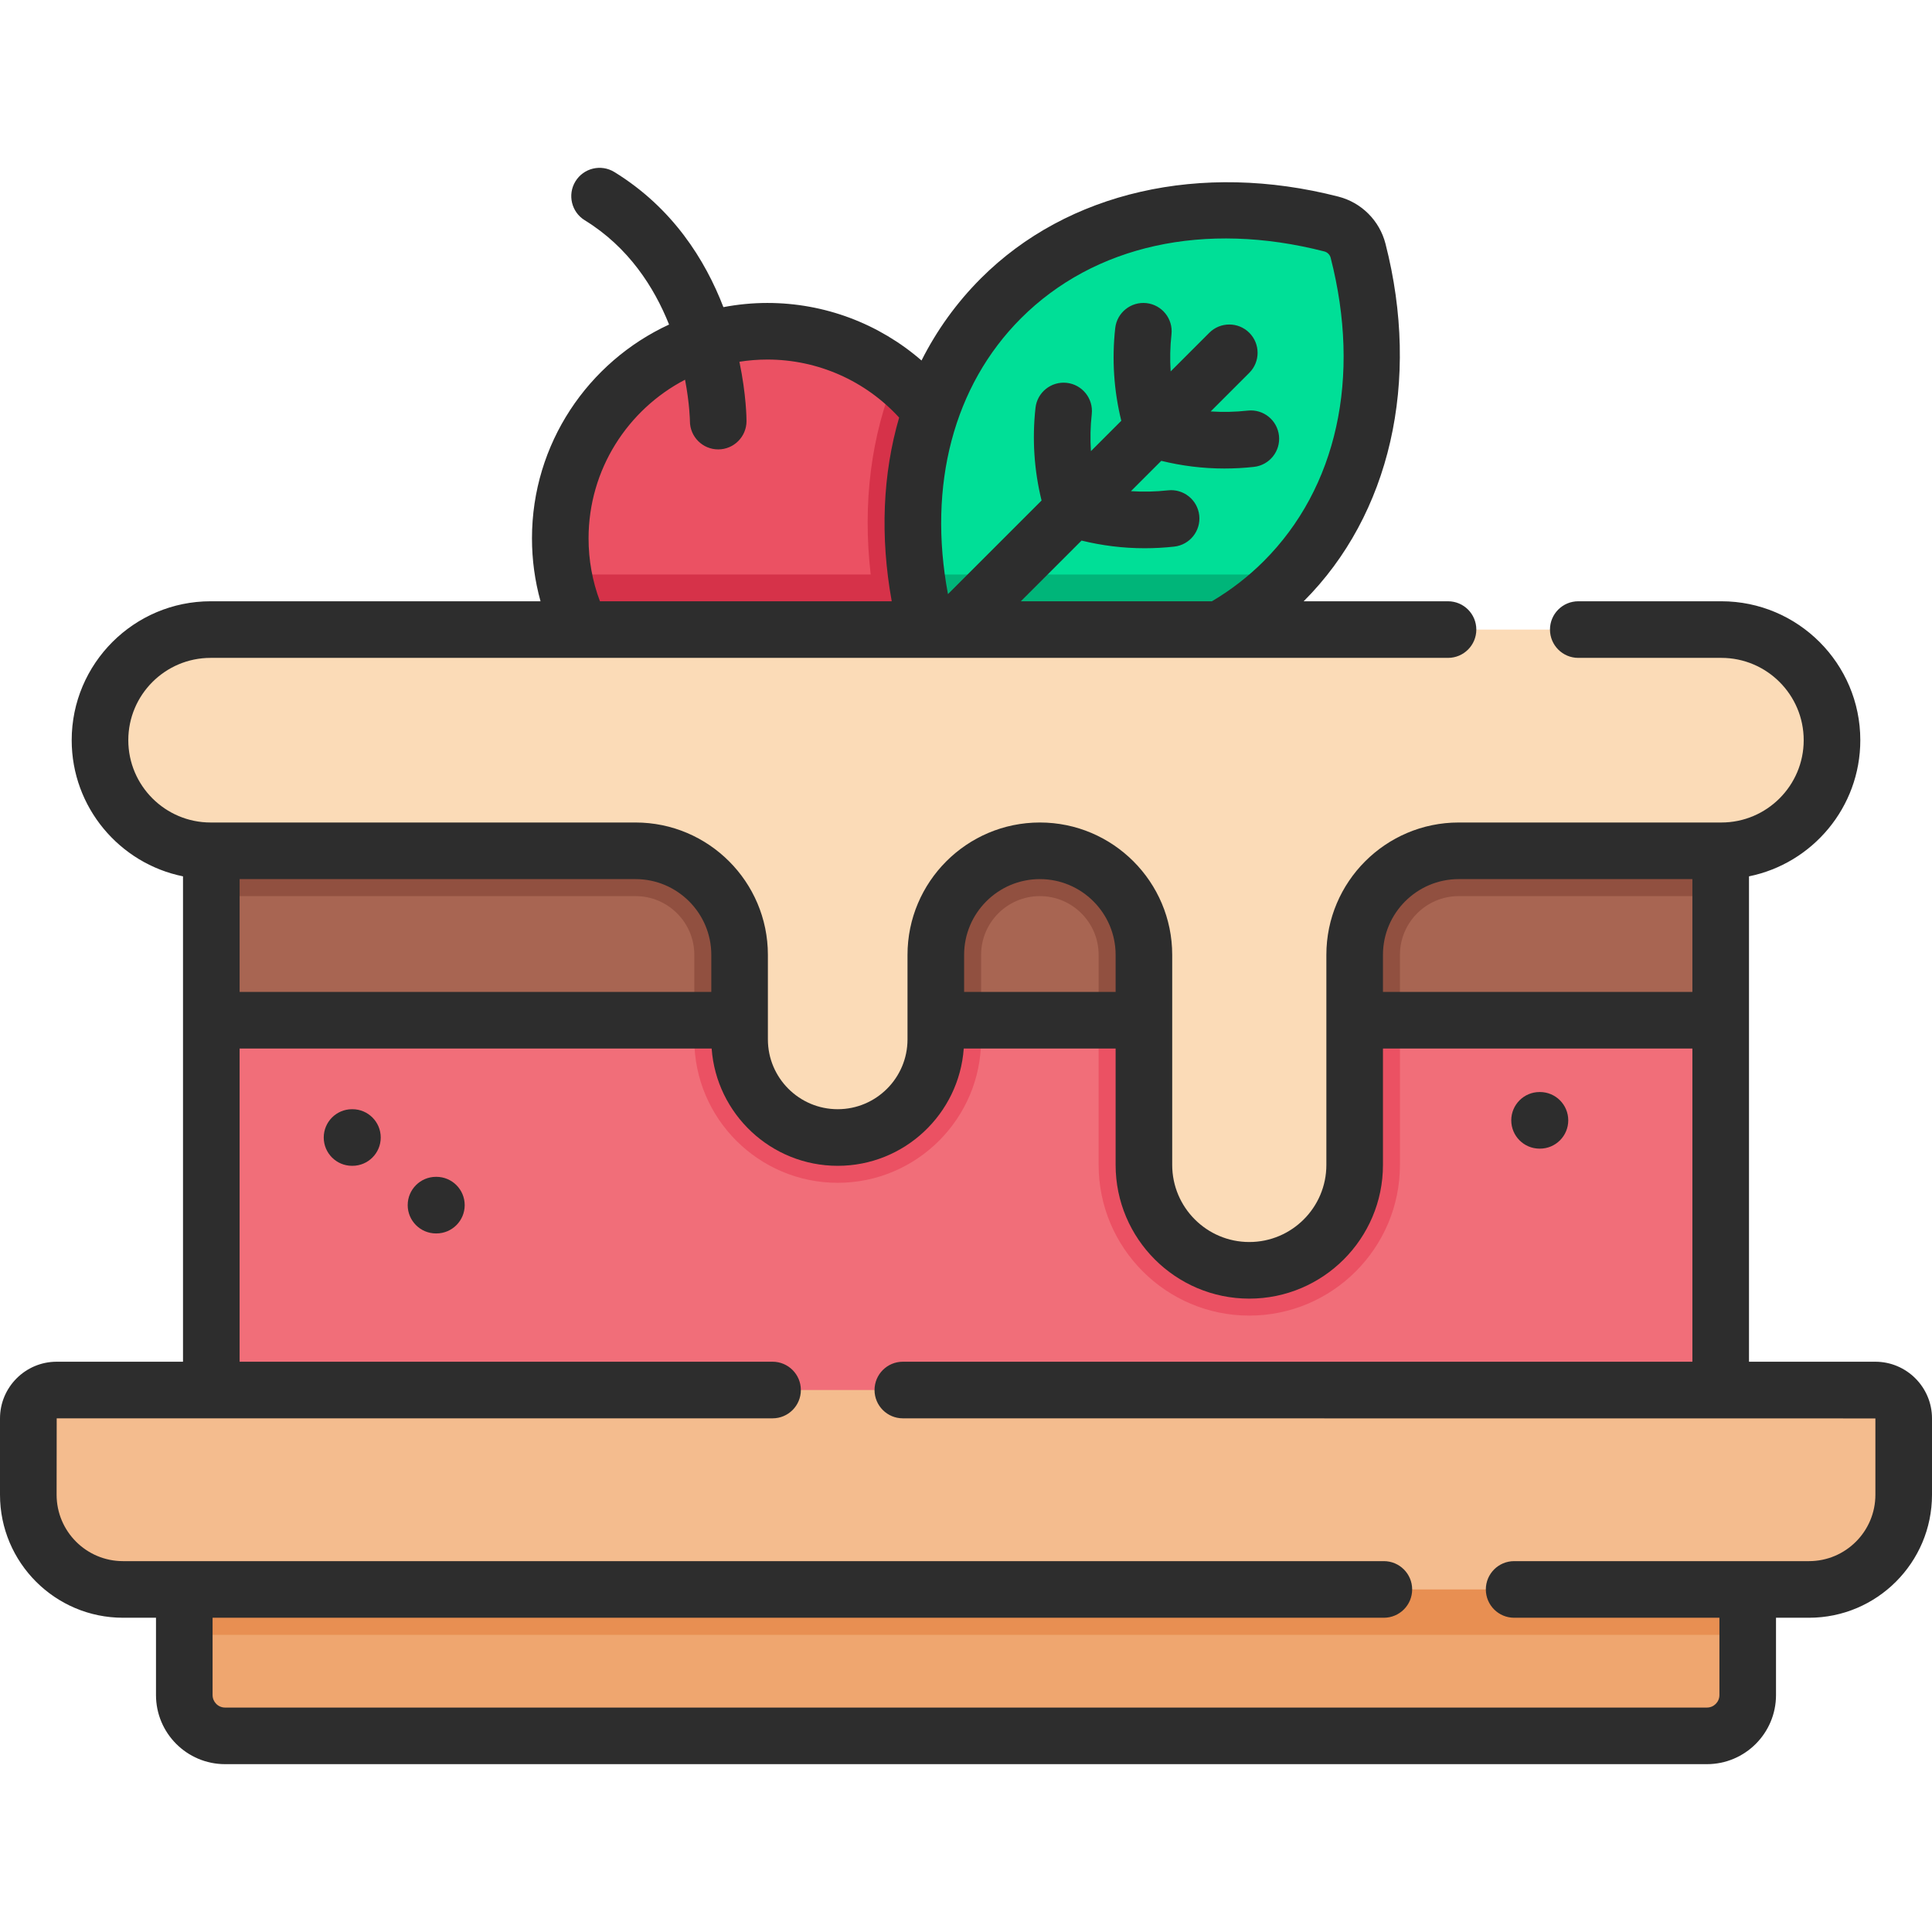 <svg width="120" height="120" viewBox="0 0 120 120" fill="none" xmlns="http://www.w3.org/2000/svg">
<path d="M60.525 33.438C60.525 40.541 54.766 46.3 47.663 46.3C41.325 46.3 36.056 41.716 34.997 35.683C34.868 34.954 34.8 34.204 34.8 33.438C34.8 26.334 40.559 20.575 47.663 20.575C50.676 20.575 53.449 21.611 55.641 23.345C58.615 25.703 60.525 29.348 60.525 33.438Z" fill="#EB5163"/>
<path d="M60.525 33.438C60.525 40.541 54.766 46.3 47.663 46.3C41.325 46.3 36.056 41.716 34.997 35.683H54.08C53.566 31.223 54.112 27.025 55.641 23.345C58.615 25.703 60.525 29.348 60.525 33.438Z" fill="#D63249"/>
<path d="M56.911 35.684C57.051 36.804 57.267 37.929 57.558 39.054C57.766 39.865 58.406 40.503 59.217 40.711C66.897 42.682 74.592 41.243 79.739 36.096C79.875 35.96 80.008 35.822 80.137 35.684C84.956 30.544 86.273 23.056 84.354 15.575C84.145 14.764 83.505 14.124 82.694 13.915C75.011 11.942 67.317 13.383 62.17 18.53C57.778 22.92 56.083 29.171 56.911 35.684Z" fill="#00DF97"/>
<path d="M56.911 35.684C57.051 36.804 57.267 37.929 57.557 39.054C57.766 39.865 58.406 40.503 59.217 40.711C66.897 42.682 74.592 41.243 79.739 36.096C79.875 35.96 80.008 35.822 80.137 35.684H56.911Z" fill="#00B579"/>
<path d="M106.875 49.82H13.125V88.745H106.875V49.82Z" fill="#F16E79"/>
<path d="M106.875 49.82V55.659H90.602C88.591 55.659 86.953 57.295 86.953 59.308V72.356C86.953 77.516 82.755 81.714 77.594 81.714C72.436 81.714 68.238 77.516 68.238 72.356V59.308C68.238 57.295 66.6 55.659 64.587 55.659C62.576 55.659 60.938 57.295 60.938 59.308V64.56C60.938 69.47 56.941 73.466 52.031 73.466C47.121 73.466 43.125 69.47 43.125 64.56V59.308C43.125 57.295 41.487 55.659 39.476 55.659H13.125V49.82H106.875Z" fill="#EB5163"/>
<path d="M106.875 49.82H13.125V63.37H106.875V49.82Z" fill="#A86552"/>
<path d="M106.875 49.82V55.659H90.602C88.591 55.659 86.953 57.295 86.953 59.308V63.37H68.238V59.308C68.238 57.295 66.6 55.659 64.587 55.659C62.576 55.659 60.938 57.295 60.938 59.308V63.37H43.125V59.308C43.125 57.295 41.487 55.659 39.476 55.659H13.125V49.82H106.875Z" fill="#915040"/>
<path d="M108.554 96.219V105.284C108.554 106.682 107.419 107.817 106.021 107.817H13.979C12.581 107.817 11.446 106.682 11.446 105.284V96.219H108.554Z" fill="#EFA66F"/>
<path d="M108.554 96.219H11.446V101.544H108.554V96.219Z" fill="#E88F52"/>
<path d="M7.638 98.723H112.362C115.61 98.723 118.242 96.091 118.242 92.843V88.101C118.242 87.127 117.452 86.337 116.478 86.337H3.522C2.547 86.337 1.758 87.127 1.758 88.101V92.843C1.758 96.091 4.39 98.723 7.638 98.723Z" fill="#F4BC8E"/>
<path d="M6.211 45.974C6.211 49.769 9.287 52.845 13.082 52.845H39.475C43.044 52.845 45.938 55.738 45.938 59.308V64.559C45.938 67.924 48.666 70.653 52.031 70.653C55.397 70.653 58.125 67.924 58.125 64.559V59.308C58.125 55.738 61.018 52.845 64.588 52.845C68.157 52.845 71.05 55.738 71.05 59.308V72.356C71.05 75.971 73.981 78.902 77.596 78.902C81.21 78.902 84.141 75.971 84.141 72.356V59.308C84.141 55.738 87.034 52.845 90.603 52.845H106.918C110.713 52.845 113.789 49.769 113.789 45.974C113.789 42.18 110.713 39.104 106.918 39.104H13.082C9.287 39.104 6.211 42.18 6.211 45.974Z" fill="#FBDBB7"/>
<path d="M116.478 84.579H108.633V54.431C112.572 53.634 115.547 50.145 115.547 45.974C115.547 41.217 111.676 37.346 106.918 37.346H98.03C97.059 37.346 96.272 38.133 96.272 39.104C96.272 40.075 97.059 40.862 98.03 40.862H106.918C109.738 40.862 112.031 43.155 112.031 45.974C112.031 48.794 109.738 51.087 106.918 51.087H90.603C86.07 51.087 82.383 54.775 82.383 59.308V72.356C82.383 74.996 80.235 77.144 77.596 77.144C74.956 77.144 72.808 74.996 72.808 72.356V59.308C72.808 54.775 69.121 51.087 64.588 51.087C60.055 51.087 56.367 54.775 56.367 59.308V64.559C56.367 66.95 54.422 68.895 52.031 68.895C49.64 68.895 47.695 66.95 47.695 64.559V59.308C47.695 54.775 44.008 51.087 39.475 51.087H13.082C10.262 51.087 7.969 48.794 7.969 45.974C7.969 43.155 10.262 40.862 13.082 40.862H89.939C90.91 40.862 91.697 40.075 91.697 39.104C91.697 38.133 90.91 37.346 89.939 37.346H80.974C80.976 37.344 80.978 37.341 80.981 37.339C86.348 31.971 88.246 23.672 86.055 15.138C85.687 13.703 84.567 12.582 83.132 12.213C74.599 10.019 66.298 11.915 60.928 17.286C59.418 18.796 58.184 20.513 57.237 22.391C54.597 20.1 51.213 18.817 47.662 18.817C46.729 18.817 45.817 18.909 44.932 19.077C43.8 16.141 41.778 12.91 38.161 10.686C37.334 10.177 36.252 10.435 35.743 11.262C35.235 12.089 35.493 13.172 36.32 13.681C39.045 15.356 40.631 17.843 41.557 20.158C36.536 22.476 33.042 27.555 33.042 33.438C33.042 34.774 33.222 36.081 33.573 37.346H13.082C8.324 37.346 4.453 41.217 4.453 45.974C4.453 50.145 7.428 53.634 11.367 54.431V84.579H3.522C1.58 84.579 0 86.159 0 88.101V92.843C0 97.055 3.426 100.481 7.638 100.481H9.689V105.285C9.689 107.651 11.613 109.575 13.979 109.575H106.021C108.387 109.575 110.311 107.651 110.311 105.285V100.481H112.362C116.574 100.481 120 97.055 120 92.843V88.101C120 86.159 118.42 84.579 116.478 84.579ZM63.413 19.772C67.963 15.223 74.831 13.709 82.257 15.618C82.447 15.667 82.602 15.822 82.65 16.012C84.556 23.439 83.042 30.306 78.495 34.853C77.545 35.803 76.475 36.633 75.317 37.32C75.303 37.328 75.291 37.338 75.278 37.346H63.406L67.177 33.576C68.462 33.891 69.771 34.052 71.094 34.052C71.704 34.052 72.317 34.019 72.932 33.951C73.897 33.845 74.593 32.976 74.487 32.011C74.38 31.046 73.511 30.349 72.547 30.456C71.775 30.541 71.007 30.558 70.245 30.507L72.129 28.623C73.414 28.939 74.724 29.1 76.046 29.1C76.657 29.1 77.27 29.067 77.884 28.999C78.849 28.893 79.546 28.024 79.439 27.059C79.333 26.094 78.465 25.397 77.5 25.504C76.728 25.589 75.959 25.605 75.198 25.555L77.597 23.156C78.283 22.47 78.283 21.357 77.597 20.67C76.91 19.984 75.797 19.984 75.111 20.67L72.712 23.069C72.662 22.307 72.678 21.539 72.763 20.767C72.869 19.802 72.173 18.933 71.208 18.827C70.245 18.721 69.374 19.418 69.268 20.382C69.054 22.328 69.184 24.258 69.645 26.135L67.76 28.021C67.71 27.259 67.726 26.491 67.811 25.719C67.917 24.754 67.22 23.886 66.255 23.779C65.291 23.674 64.422 24.37 64.316 25.334C64.102 27.28 64.232 29.21 64.693 31.088L58.88 36.901C57.61 30.141 59.231 23.954 63.413 19.772ZM36.557 33.438C36.557 29.157 38.993 25.437 42.55 23.584C42.836 25.088 42.852 26.126 42.852 26.16C42.854 27.128 43.64 27.913 44.609 27.913C45.58 27.913 46.367 27.126 46.367 26.155C46.367 25.998 46.354 24.52 45.926 22.469C46.492 22.38 47.072 22.332 47.662 22.332C50.788 22.332 53.743 23.641 55.847 25.936C54.829 29.429 54.657 33.307 55.387 37.346H37.264C36.795 36.1 36.557 34.789 36.557 33.438ZM90.603 54.603H105.117V61.611H85.898V59.308C85.898 56.714 88.009 54.603 90.603 54.603ZM64.588 54.603C67.182 54.603 69.293 56.713 69.293 59.308V61.611H59.883V59.308C59.883 56.714 61.993 54.603 64.588 54.603ZM44.18 59.308V61.611H14.883V54.603H39.475C42.069 54.603 44.18 56.714 44.18 59.308ZM116.484 92.843C116.484 95.116 114.635 96.965 112.362 96.965H94.046C93.075 96.965 92.288 97.752 92.288 98.723C92.288 99.694 93.075 100.481 94.046 100.481H106.796V105.285C106.796 105.712 106.448 106.06 106.021 106.06H13.979C13.552 106.06 13.204 105.712 13.204 105.285V100.481H85.954C86.925 100.481 87.712 99.694 87.712 98.723C87.712 97.752 86.925 96.965 85.954 96.965H7.638C5.365 96.965 3.516 95.116 3.516 92.843L3.522 88.095H47.986C48.956 88.095 49.743 87.308 49.743 86.337C49.743 85.366 48.956 84.579 47.986 84.579H14.883V65.127H44.202C44.495 69.192 47.893 72.411 52.031 72.411C56.17 72.411 59.568 69.192 59.86 65.127H69.293V72.357C69.293 76.935 73.017 80.66 77.596 80.66C82.174 80.66 85.898 76.935 85.898 72.357V65.127H105.117V84.579H56.077C55.106 84.579 54.319 85.366 54.319 86.337C54.319 87.308 55.106 88.095 56.077 88.095L116.484 88.101V92.843Z" fill="#2D2D2D"/>
<path d="M21.89 68.895H21.865C20.895 68.895 20.108 69.682 20.108 70.653C20.108 71.624 20.895 72.411 21.865 72.411H21.89C22.86 72.411 23.648 71.624 23.648 70.653C23.648 69.682 22.86 68.895 21.89 68.895Z" fill="#2D2D2D"/>
<path d="M27.105 73.095H27.08C26.11 73.095 25.323 73.882 25.323 74.853C25.323 75.824 26.11 76.611 27.08 76.611H27.105C28.076 76.611 28.863 75.824 28.863 74.853C28.863 73.882 28.076 73.095 27.105 73.095Z" fill="#2D2D2D"/>
<path d="M95.625 71.344H95.649C96.62 71.344 97.407 70.557 97.407 69.586C97.407 68.615 96.62 67.828 95.649 67.828H95.625C94.654 67.828 93.867 68.615 93.867 69.586C93.867 70.557 94.654 71.344 95.625 71.344Z" fill="#2D2D2D"/>
</svg>
